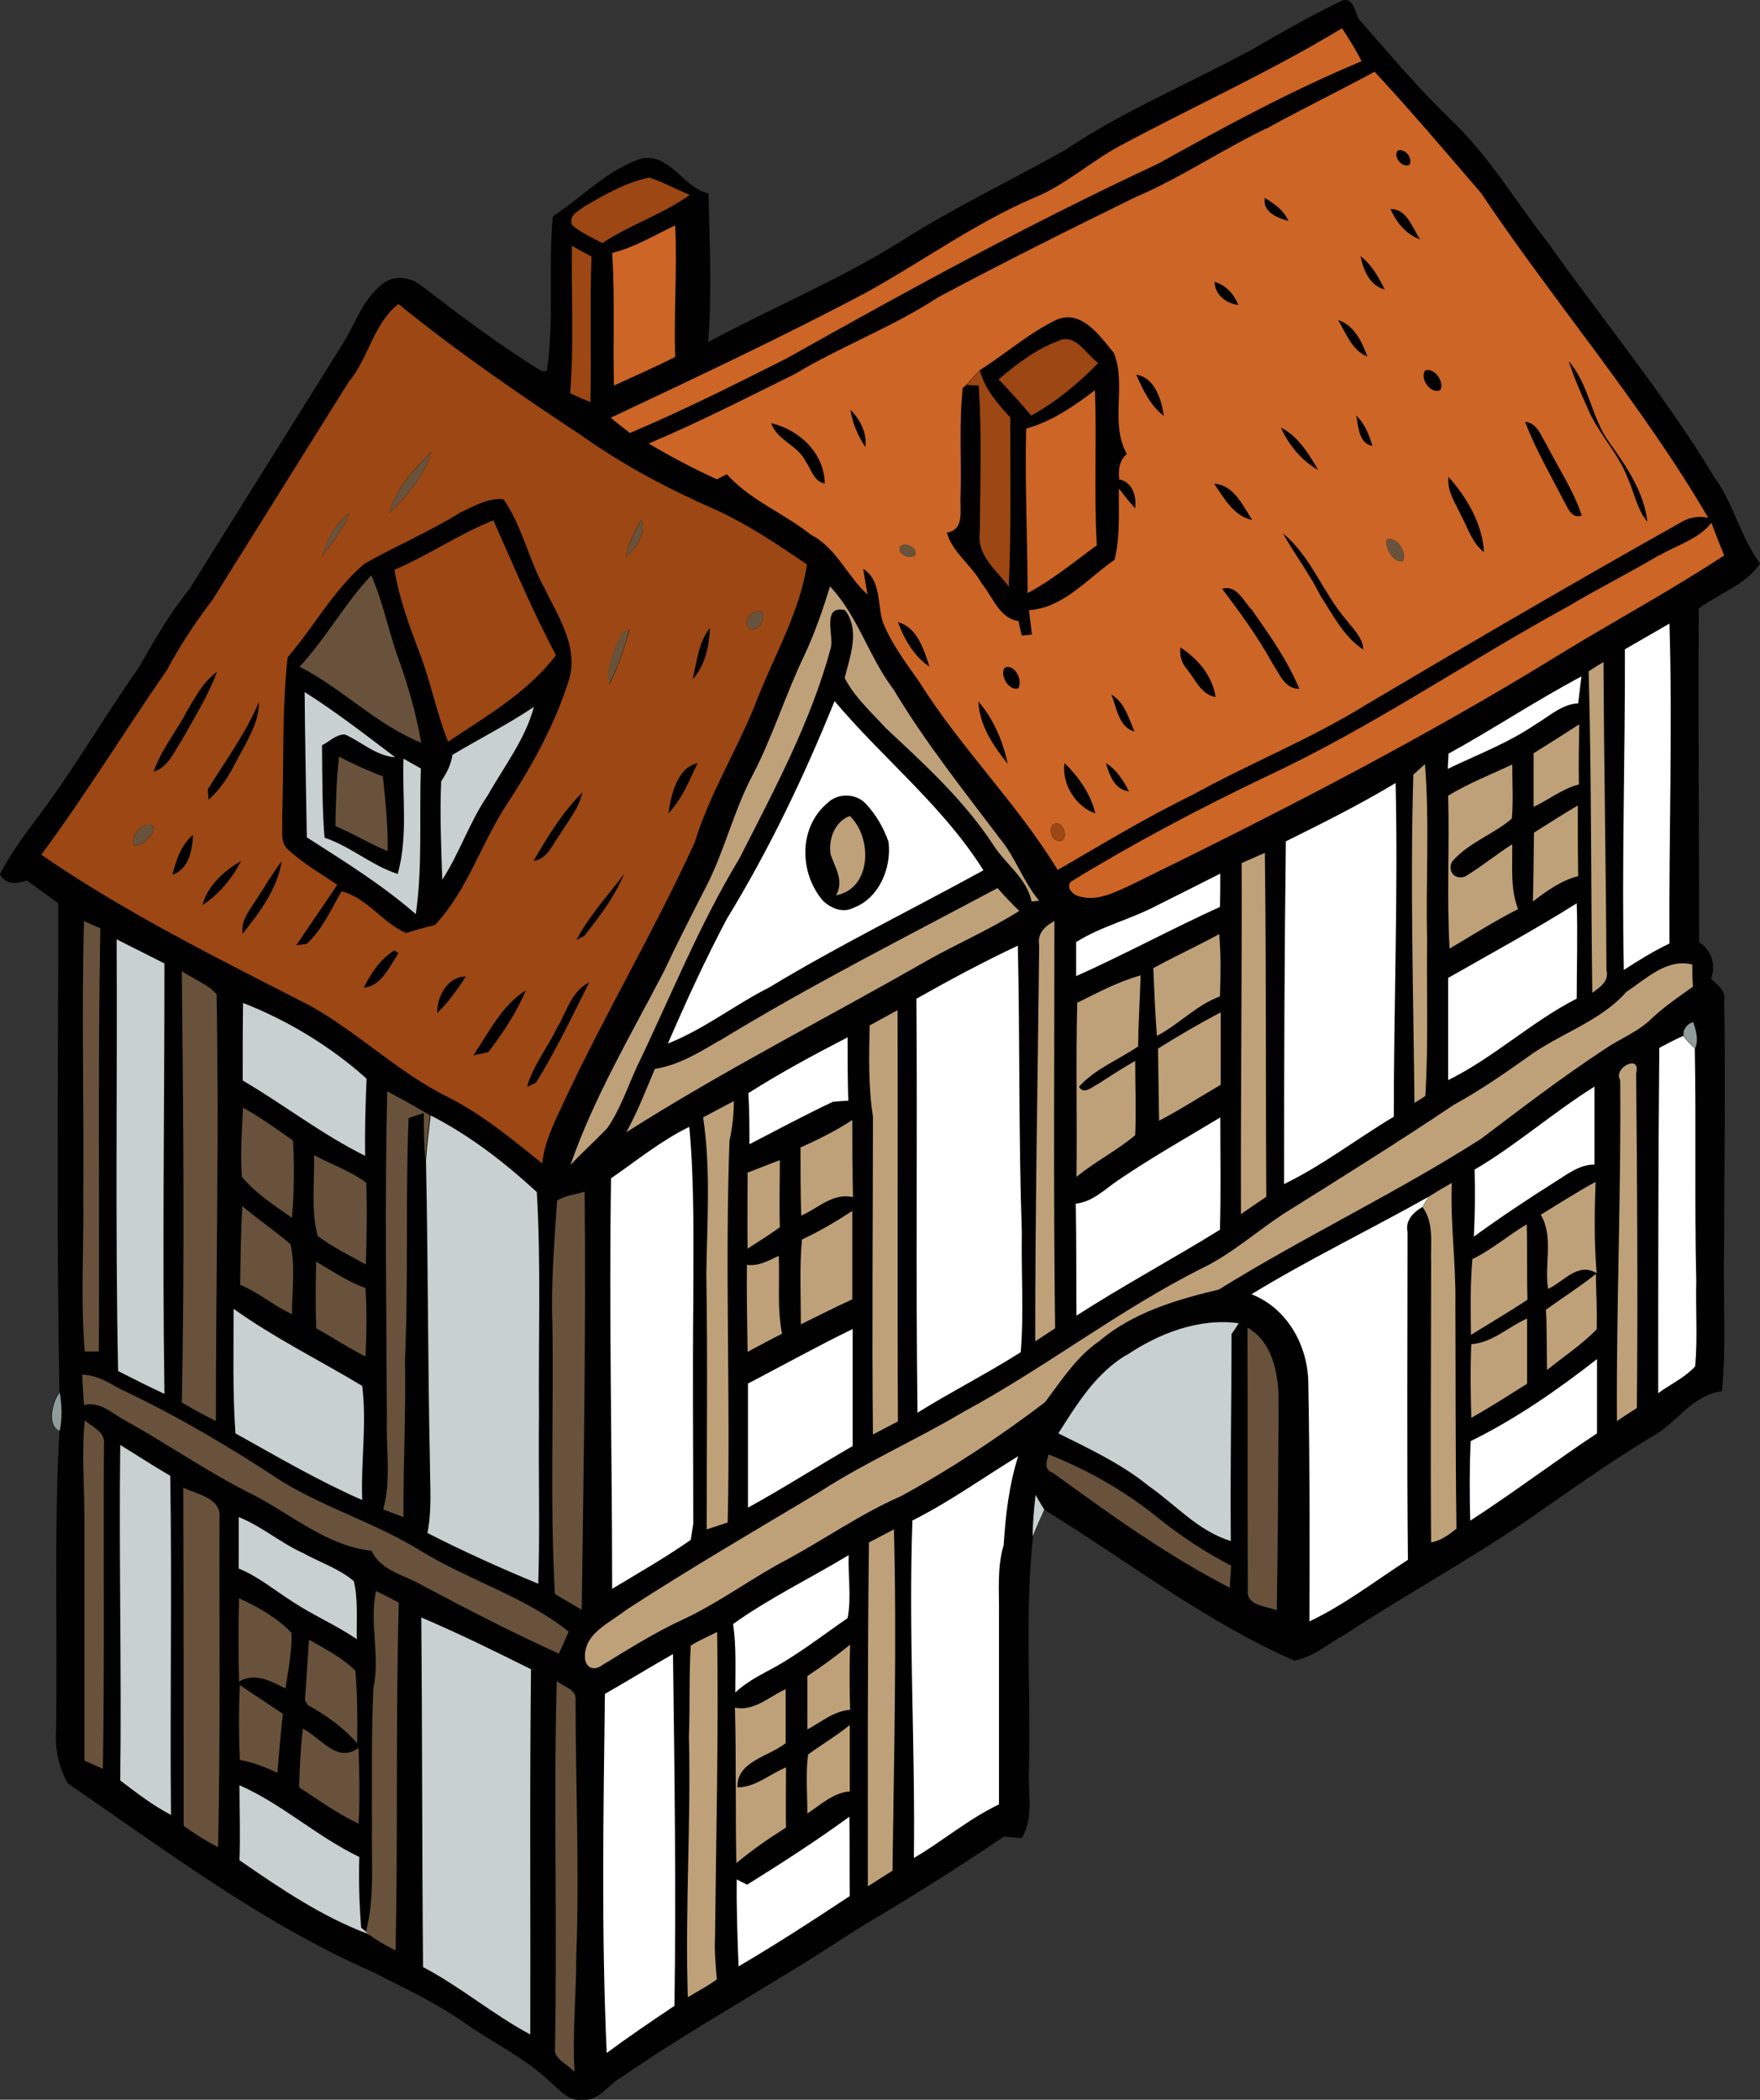 <?xml version="1.0" encoding="UTF-8"?>
<svg id="Layer_2" data-name="Layer 2" xmlns="http://www.w3.org/2000/svg" viewBox="0 0 48.59 57.95">
  <rect x="0" y="0" width="48.59" height="57.95" fill="#333333" stroke="none"/>
  <defs>
    <style>
      .cls-1 {
        fill: #bfa179;
      }

      .cls-2 {
        fill: #010101;
      }

      .cls-3 {
        fill: #68523b;
      }

      .cls-4 {
        fill: #9c4714;
      }

      .cls-5 {
        fill: #fff;
      }

      .cls-6 {
        fill: #909b9b;
      }

      .cls-7 {
        fill: #c9d0d0;
      }

      .cls-8 {
        fill: #cc6526;
      }
    </style>
  </defs>
  <g id="Réteg_1" data-name="Réteg 1">
    <g>
      <path class="cls-2" d="M0,24.13c.17.3.46.27.74.17.29.21.58.42.87.63,0,4.5-.05,9,.03,13.49-.19.22-.37.91,0,1.06-.15,2.75-.05,5.52-.09,8.27-.04.51.07,1.02.32,1.47,2.71,1.85,5.36,3.86,8.39,5.19.88.45,1.8.87,2.61,1.45.76.53,1.61.93,2.29,1.57.27.22.52.58.92.52.43.05.68-.38,1.01-.58,2.11-1.46,4.38-2.67,6.51-4.09,1.39-.83,2.77-1.68,4.11-2.59.12.01.37.03.49.04.36-.59.16-1.3.2-1.94.05-2.13-.12-4.26.11-6.38.11-.25.21-.5.32-.74,2.29,1.4,4.43,3.08,6.9,4.16.51-.08.92-.46,1.37-.7,1.66-1.09,3.41-2.05,5.06-3.17,1.12-.78,2.24-1.58,3.41-2.29.71-.36,1.11-1.16,1.96-1.27.13-1.34.02-2.7.06-4.05,0-2.25.04-4.49,0-6.73.05-.28-.2-.42-.36-.59.14-.4,0-.78-.33-1.01,0-3.08-.04-6.15-.01-9.22.56-.42,1.28-.64,1.69-1.23-.53-.73-.73-1.65-1.26-2.38-1.37-2.27-3.07-4.32-4.6-6.48-.89-1.13-1.62-2.39-2.67-3.38-.91-.88-1.72-1.84-2.55-2.79-.11-.19-.13-.58-.44-.51-.91.42-1.78.94-2.65,1.44-1.67.91-3.45,1.64-5.03,2.71-1.5.84-3.06,1.59-4.52,2.51-1.7,1.07-3.57,1.85-5.34,2.79.11-1.36.04-2.74.01-4.1-.72-.16-1.06-1.13-1.87-.96-.92.31-1.6,1.05-2.4,1.57-.13,1.43.05,2.87-.17,4.29-.04,0-.13,0-.17,0-1.15-.71-2.23-1.53-3.31-2.35-.29-.25-.75-.32-1.06-.07-.54.4-.74,1.07-1.08,1.62-1.42,2.27-2.84,4.54-4.26,6.81-.54.66-.96,1.4-1.38,2.14-1,1.42-1.87,2.94-2.93,4.32-.34.45-.66.91-.92,1.41Z"/>
      <path class="cls-2" d="M34.42,1.45c.87-.5,1.74-1.01,2.65-1.44.31-.08.33.32.44.51.83.95,1.64,1.91,2.55,2.79,1.05.99,1.78,2.25,2.67,3.38,1.53,2.16,3.23,4.21,4.6,6.48.53.73.72,1.65,1.26,2.38-.41.59-1.14.81-1.69,1.23-.02,3.08.01,6.15.01,9.22.34.23.47.61.33,1.01.16.17.41.32.36.59.04,2.24,0,4.49,0,6.73-.04,1.35.07,2.7-.06,4.05-.85.11-1.25.91-1.96,1.27-1.17.71-2.29,1.51-3.41,2.29-1.65,1.13-3.39,2.08-5.06,3.17-.45.25-.86.63-1.37.7-2.47-1.08-4.62-2.76-6.9-4.16-.09-.13-.17-.27-.24-.4-.04.38-.08.76-.08,1.15-.23,2.11-.06,4.25-.11,6.38-.05.65.15,1.36-.2,1.94-.12-.01-.36-.03-.49-.04-1.34.91-2.72,1.77-4.11,2.59-2.14,1.42-4.4,2.64-6.51,4.09-.33.2-.58.63-1.01.58-.4.06-.64-.3-.92-.52-.68-.64-1.53-1.03-2.29-1.57-.81-.58-1.72-1-2.61-1.45-3.02-1.33-5.68-3.34-8.39-5.19-.25-.45-.36-.96-.32-1.47.04-2.76-.05-5.52.09-8.27.07-.35.06-.71,0-1.06-.09-4.49-.04-9-.03-13.49-.29-.21-.59-.42-.87-.63-.28.09-.57.12-.74-.17.26-.5.58-.96.92-1.41,1.06-1.38,1.93-2.9,2.93-4.32.43-.73.85-1.47,1.38-2.14,1.42-2.27,2.84-4.54,4.26-6.81.35-.54.55-1.22,1.08-1.62.31-.24.77-.17,1.06.07,1.07.82,2.15,1.64,3.31,2.35.04,0,.13,0,.17,0,.22-1.42.03-2.86.17-4.29.8-.52,1.48-1.26,2.4-1.57.81-.17,1.15.79,1.87.96.03,1.37.1,2.74-.01,4.1,1.77-.95,3.63-1.72,5.34-2.79,1.46-.93,3.02-1.67,4.52-2.51,1.58-1.07,3.36-1.8,5.03-2.71ZM30.93,4.02c-.83.44-1.53,1.09-2.41,1.45-1.62.7-3.06,1.75-4.6,2.6-2.31,1.23-4.69,2.34-7.06,3.46.17.14.35.28.53.42,1.47-.62,2.9-1.34,4.33-2.06,3.36-1.89,6.75-3.75,10.25-5.37,1.83-1.02,3.68-2.02,5.62-2.83-.16-.32-.35-.62-.54-.91-1.97,1.21-4.08,2.15-6.12,3.24ZM35.09,3.48c-1.27.59-2.44,1.4-3.73,1.95-1.84.89-3.66,1.81-5.46,2.77-1.25.82-2.67,1.34-3.94,2.11-1.33.67-2.66,1.35-4.04,1.92.61.36,1.24.68,1.88.99.07-.04.21-.1.28-.14.64.73,1.57,1.07,2.32,1.67.7.36.99,1.14,1.56,1.65-.05-.24-.09-.47-.12-.71.51.32.39.97.54,1.46.24.6.64,1.13,1.01,1.66,1.14,1.82,2.7,3.35,3.82,5.19,1.23-.71,2.44-1.45,3.72-2.07,1.57-.86,3.23-1.53,4.76-2.47,2.92-1.72,5.85-3.44,8.81-5.1.21-.1.43-.13.67-.08-1.84-3.16-4.24-5.94-6.27-8.96-.96-1.13-1.93-2.26-2.94-3.35-.95.51-1.92.98-2.86,1.5ZM16.15,5.69c-.18.14-.49.27-.35.55.25.2.54.33.82.48.77-.51,1.66-.79,2.41-1.33-.37-.16-.72-.35-1.11-.48-.64.13-1.22.46-1.78.79ZM16.9,6.98c.08,1.22.02,2.44.05,3.66.56-.26,1.13-.51,1.69-.79-.05-1.21.05-2.42,0-3.63-.57.27-1.12.61-1.74.76ZM15.78,6.78c-.02,1.36.06,2.71-.05,4.07.18.09.37.17.56.25.03-1.34-.02-2.68.03-4.02-.18-.1-.36-.2-.55-.3ZM9.62,10.55c-1.25,2-2.5,4-3.75,6-.46.62-.89,1.26-1.26,1.94-1.17,1.69-2.24,3.45-3.47,5.1,2.34,1.61,4.89,2.87,7.41,4.16,1.34.75,2.45,1.86,3.84,2.54.94.48,1.76,1.16,2.58,1.82.05-.59.32-1.12.57-1.64,1.14-2.44,2.52-4.76,3.64-7.22.44-1.41,1.24-2.66,1.76-4.04.48-1.2,1.14-2.34,1.34-3.63-.81-.56-1.64-1.11-2.54-1.52-1.28-.56-2.53-1.22-3.67-2.03-1.74-1.14-3.46-2.32-5.07-3.64-.7.55-.81,1.5-1.38,2.16ZM45.81,15.33c-.82.48-1.68.91-2.49,1.4-2.81,1.53-5.46,3.37-8.38,4.72-1.84.87-3.64,1.82-5.37,2.89-.17.18.09.4.27.42.47.12.93-.12,1.35-.31,4.05-1.98,8.08-4.04,11.92-6.41,1.49-.92,3.02-1.75,4.49-2.7-.12-.3-.24-.6-.35-.9-.37.46-.96.61-1.44.9ZM22.92,16.19c-.21.65-.42,1.3-.71,1.91-.52,1.08-.87,2.23-1.42,3.29-.53.99-.78,2.09-1.29,3.09-.4.78-.8,1.55-1.17,2.35-.91,1.75-1.92,3.47-2.58,5.34.33-.35.69-.67,1.02-1.02.35-.52.56-1.12.81-1.68.92-1.92,1.71-3.92,2.83-5.75.96-1.88,1.98-3.77,2.53-5.83.08-.35-.26-1.18.39-1.03.41.55.14,1.27-.01,1.87.27.53.73.95,1.13,1.38,1.08,1,2.18,2,2.98,3.24.33.53.92.91,1.05,1.55.05,0,.16-.02.21-.02-.44-.52-.64-1.19-1.08-1.71-1.02-1.34-2.07-2.67-2.94-4.12-.68-.89-.97-2.02-1.75-2.84ZM44.86,17.92c.01,2.95-.08,5.9-.03,8.86.4-.27.82-.52,1.26-.73-.02-2.94.09-5.89,0-8.83-.41.24-.82.47-1.23.71ZM43.86,18.53c.08,2.95.07,5.91.1,8.86.22-.15.47-.31.39-.63-.02-2.83-.07-5.67-.08-8.5-.1.07-.3.2-.41.26ZM39.99,20.8c0,.1-.02.31-.02.42.81-.4,1.66-.71,2.41-1.22.38-.22.72-.56,1.19-.59.03-.25.06-.5.09-.74-1.25.66-2.43,1.46-3.67,2.13ZM23.04,19.35c-.85,2.08-1.82,4.1-2.98,6.02-.58,1.12-1.12,2.27-1.62,3.43,1-.4,1.85-1.07,2.8-1.55,1.92-1.16,3.94-2.15,5.91-3.23-1.12-1.77-2.78-3.08-4.11-4.67ZM42.34,20.79c0,.49,0,.98,0,1.48.42-.19.79-.49,1.25-.62,0-.55,0-1.11.01-1.66-.42.27-.84.54-1.26.8ZM39.98,21.96c.03,1.41-.04,2.82.04,4.22.63-.37,1.24-.75,1.89-1.09-.22-.57-.15-1.19-.16-1.79-.45.28-.85.62-1.3.89-.27.11-.5-.16-.36-.41.45-.53,1.15-.74,1.65-1.19.04-.5.01-1,.01-1.49-.59.28-1.2.52-1.77.86ZM39.03,21.37c-.1,3.02,0,6.05.03,9.07.07-.05.22-.14.3-.19.09-1.44.03-2.88.05-4.32-.04-1.61.07-3.23-.06-4.84-.08.07-.24.21-.31.28ZM35.5,23.22c-.03,3.16-.05,6.31-.05,9.47,1.07-.52,2.01-1.26,3.03-1.86,0-3.07.12-6.14.05-9.21-.98.59-2.01,1.1-3.03,1.61ZM42.35,22.98c-.01.63,0,1.26-.03,1.89.38-.29.78-.57,1.25-.7-.01-.65-.01-1.3-.01-1.95-.41.25-.81.5-1.21.75ZM34.28,23.82c.01,3.23-.03,6.46-.02,9.69.24-.16.47-.32.7-.48-.02-3.16,0-6.32-.04-9.49-.22.09-.43.19-.64.28ZM31.96,24.98c-.73.39-1.54.58-2.25,1.02,0,.31,0,.63,0,.94,1.34-.6,2.63-1.3,3.97-1.91,0-.31,0-.61.01-.92-.58.29-1.16.58-1.73.87ZM19.87,28.72c-.56.33-1.13.68-1.78.78-.26.59-.48,1.19-.79,1.75,2.69-1.71,5.53-3.16,8.29-4.73.84-.48,1.74-.86,2.56-1.38-.21-.2-.41-.41-.6-.63-2.57,1.38-5.18,2.69-7.67,4.21ZM39.98,26.99c0,.94,0,1.88,0,2.83,1.26-.63,2.3-1.61,3.55-2.25-.01-.88.02-1.75,0-2.63-1.16.72-2.36,1.38-3.55,2.06ZM2.32,25.42c-.07,2.52,0,5.05-.02,7.57.02,1.44-.07,2.89.04,4.32.1,0,.29,0,.39,0,.03-3.89-.03-7.79.04-11.68-.15-.07-.3-.14-.45-.2ZM28.69,26.09c-.04,3.64-.11,7.29-.11,10.93.18-.12.36-.24.55-.36-.05-3.75-.03-7.5-.02-11.24-.26.14-.49.34-.42.67ZM31.84,26.72c.03.62.05,1.25.1,1.87.6-.32,1.09-.85,1.74-1.09.03-.57.03-1.15-.02-1.72-.6.33-1.23.61-1.82.94ZM3.23,25.93c.02,3.97-.04,7.94.04,11.92.42.21.84.43,1.28.63-.06-3.96-.01-7.92,0-11.88-.44-.21-.88-.44-1.31-.66ZM25.29,27.57c.04,3.81-.03,7.61.03,11.42.94-.58,1.92-1.08,2.85-1.67.09-1.1,0-2.22.03-3.32-.08-2.63-.05-5.27-.11-7.9-.95.46-1.89.95-2.81,1.47ZM44.88,27.39c-.74.82-1.83,1.14-2.71,1.78-.66.47-1.33.93-2.04,1.32-1.55,1.04-3.13,2.03-4.72,3.02-.74.49-1.41,1.09-2.21,1.48-2.31,1.15-4.34,2.75-6.6,3.97-1.3.78-2.71,1.39-3.99,2.22-1.78,1.07-3.58,2.12-5.33,3.25-.45.36-1.18.64-1.14,1.33.02.28.26.36.47.2.75-.45,1.48-.91,2.27-1.28,1-.47,1.88-1.14,2.86-1.65,1.05-.57,2.03-1.26,3.13-1.74,1.39-.75,2.72-1.63,3.97-2.59.45-.6.86-1.25,1.49-1.68.93-.8,2.14-1.15,3.31-1.43,2.36-1.47,4.89-2.67,7.24-4.16,1.12-.84,2.23-1.69,3.39-2.46.43-.31.95-.49,1.33-.87.35-.33.74-.59,1.13-.87-.01-.2-.02-.41-.02-.61-.72-.17-1.29.41-1.84.77ZM5.03,26.81c.04,3.97.07,7.94,0,11.9.31.18.62.35.94.51,0-3.93.09-7.85.02-11.78-.25-.29-.64-.42-.95-.63ZM29.73,27.68c-.03,1.6,0,3.19-.02,4.79.51-.42,1.12-.72,1.62-1.15.03-.68,0-1.36,0-2.05-.35.2-.69.42-1.03.64-.15.08-.4.32-.52.07.44-.48,1.09-.73,1.63-1.11.01-.65.05-1.31.07-1.96-.62.17-1.18.48-1.76.76ZM6.71,27.68c-.02.71-.01,1.43-.01,2.14,1.14.67,2.19,1.49,3.38,2.08,0-.71.01-1.42.04-2.13-.99-.89-2.16-1.6-3.41-2.09ZM24.01,28.3c-.02.84-.04,1.68.09,2.51,0,2.93-.02,5.85,0,8.78.23-.12.46-.24.69-.36-.02-3.79,0-7.57-.01-11.35-.26.14-.52.28-.77.42ZM31.97,28.94c0,.67.01,1.33.03,2,.58-.3,1.13-.67,1.7-.99,0-.67,0-1.33,0-2-.59.31-1.16.64-1.73,1ZM46.48,28.47v.12c-.23.11-.45.22-.67.33-.02,3.17-.03,6.35-.03,9.52.33-.25.73-.42,1.02-.74.08-.78.01-1.57.03-2.35-.05-2.14,0-4.28-.04-6.43.1-.23.02-.5-.05-.72-.12.03-.21.12-.27.26ZM20.66,30.17c.03.47.03.94.03,1.41.76-.39,1.52-.8,2.3-1.17.11,0,.32-.02.43-.03-.02-.58-.02-1.17-.02-1.75-.93.49-1.85.98-2.74,1.54ZM44.72,29.79c.03,3.14-.1,6.28-.09,9.43.18-.12.36-.24.55-.36.03-3.08.02-6.16-.02-9.24.15-.54-.62-.17-.45.17ZM10.69,30.12c-.07,3.02-.02,6.05-.01,9.07-.02.82.13,1.66-.1,2.47.18.07.37.14.56.21,0-1.45.07-2.89.04-4.34.11-2.22.01-4.45.1-6.67.1-.04.31-.1.42-.14,0,.43,0,.86.04,1.29.06,2.79.05,5.57.11,8.36,0,.64.06,1.29-.07,1.93,1,.51,2.03.97,3.06,1.4.06-1.56,0-3.12.02-4.68-.01-2.04.06-4.1-.06-6.13-.89-.82-1.86-1.57-2.94-2.12-.39-.23-.78-.45-1.18-.66ZM40.71,32.28c.02.61.01,1.23-.02,1.85.73-.53,1.48-1.03,2.24-1.51.34-.2.68-.47,1.09-.48,0-.72-.01-1.44,0-2.15-1.14.71-2.15,1.61-3.31,2.29ZM19.41,30.84c.22,1.43.11,2.89.09,4.34.04,2.35.02,4.69.01,7.04.19-.07.38-.13.58-.19.08-3.51-.08-7.03.05-10.54.08-.36.12-.72.12-1.09-.28.15-.56.3-.85.45ZM6.71,30.57c-.03.63-.09,1.27-.03,1.91.38.45.9.79,1.38,1.13.06-.71.06-1.42.03-2.13-.45-.31-.9-.63-1.38-.91ZM30.92,32.54c-.39.25-.73.63-1.22.68.02,1.03,0,2.06.02,3.09,1.29-.83,2.65-1.57,3.96-2.37.04-1.03.02-2.06.01-3.1-.93.56-1.87,1.09-2.77,1.7ZM22.1,31.67c0,.63,0,1.26.02,1.89.47-.19.89-.64,1.43-.51-.02-.71-.01-1.42-.02-2.13-.45.3-.94.53-1.43.76ZM16.87,32.52c-.06,3.78.04,7.56.03,11.34.73-.44,1.47-.86,2.17-1.35.02-.11.05-.34.07-.45,0-2.01-.02-4.03,0-6.04,0-1.64.04-3.28-.11-4.91-.78.38-1.45.93-2.16,1.42ZM8.67,31.88c.02.74-.1,1.52.1,2.23.41.31.88.54,1.33.79.02-.75.04-1.51.01-2.26-.43-.32-.96-.51-1.44-.76ZM20.65,32.36c-.02.7-.02,1.4,0,2.11.3-.19.6-.39.89-.59-.02-.62-.01-1.23,0-1.85-.3.11-.59.23-.88.34ZM39.44,33.03c-1.62.92-3.3,1.72-4.89,2.69,1,.39,1.56,1.44,1.57,2.48.04,2.18.04,4.37.03,6.55.96-.46,1.82-1.12,2.72-1.7-.03-3.02-.01-6.04-.01-9.05-.07-.32.17-.53.41-.69.32.44.22,1.01.24,1.52,0,2.58-.01,5.16,0,7.74.27-.05.49-.21.7-.38-.04-2.06-.01-4.11-.03-6.17.02-1.13-.15-2.25-.1-3.37-.21.13-.43.25-.64.38ZM42.53,33.53c.37.61.09,1.37.2,2.04.43-.2.83-.75,1.34-.43-.06-.84-.06-1.68-.03-2.52-.52.28-1.02.61-1.52.91ZM15.39,33.13c-.07,1.13-.17,2.25-.13,3.38.04,2.49-.07,4.99.07,7.48.24.15.49.29.74.44.04-3.85.11-7.69.08-11.54-.25.08-.53.1-.75.24ZM6.69,33.29c-.04.72-.05,1.45-.06,2.17.51.21.93.58,1.43.81,0-.64.1-1.3-.04-1.93-.43-.37-.9-.69-1.33-1.05ZM22.14,34.21c-.07.78-.04,1.56-.03,2.34.47-.23.94-.47,1.42-.69,0-.81,0-1.63,0-2.44-.45.3-.91.57-1.39.79ZM40.65,34.75c-.06.7-.05,1.4-.04,2.1.52-.32,1.05-.64,1.56-.97-.02-.7,0-1.39-.02-2.08-.51.3-.96.7-1.5.96ZM20.63,34.91c0,.8,0,1.6.02,2.4.31-.17.63-.34.95-.5-.14-.71-.07-1.43-.09-2.15-.28.13-.56.29-.87.25ZM8.71,34.81c-.02.62-.02,1.24,0,1.85.46.26.9.54,1.36.78.03-.63.04-1.26,0-1.89-.5-.17-.93-.48-1.38-.74ZM42.69,36.14c.02.55.02,1.11.03,1.67.46-.37.96-.7,1.37-1.12.02-.51-.02-1.02-.02-1.53-.44.35-.92.65-1.37.98ZM6.46,36.13c0,1.14-.04,2.29.05,3.43,1.15.64,2.29,1.31,3.5,1.84-.05-1.05.12-2.1,0-3.15-1.18-.71-2.41-1.32-3.54-2.12ZM31.09,37.41c-.84.51-1.36,1.35-1.87,2.16.86.43,1.74.84,2.49,1.45.75.52,1.37,1.25,2.27,1.52-.02-1.9.02-3.81.02-5.71.05-.08.15-.23.2-.3-1.1-.16-2.21.28-3.11.89ZM40.61,37.1c-.03.68-.02,1.36,0,2.04.52-.3,1.03-.62,1.54-.94.02-.6.02-1.2,0-1.8-.52.23-.97.67-1.55.71ZM34.44,36.64c0,2.42,0,4.83.01,7.25-.06.43.52.44.8.55.04-1.92.04-3.83.05-5.75,0-.75-.16-1.63-.86-2.05ZM20.66,38.18c0,1.14,0,2.29,0,3.43.98-.54,1.92-1.15,2.89-1.7,0-1.08,0-2.15,0-3.23-.98.47-1.92,1-2.88,1.5ZM40.61,39.77c-.04.73-.03,1.46-.01,2.19,1.19-.77,2.31-1.63,3.5-2.41,0-.68,0-1.37,0-2.05-1.09.85-2.24,1.65-3.48,2.26ZM2.28,37.94c.01.28.03.56.05.84.45-.12.79.24,1.15.43,1.18.66,2.29,1.43,3.51,2.04,1.07.55,2.05,1.42,3.28,1.55.25.56.92.67,1.41.96,1.23.66,2.48,1.3,3.76,1.88.09-.2.17-.41.27-.61-1.22-.97-2.75-1.41-4.07-2.22-1.21-.75-2.59-1.17-3.81-1.9-1.44-.95-2.94-1.84-4.51-2.58-.33-.18-.65-.38-1.03-.39ZM2.34,39.2c-.09.9,0,1.8-.01,2.69,0,2.23,0,4.46,0,6.69.17.08.34.15.51.23.05-2.98.01-5.97.03-8.95.05-.35-.33-.48-.53-.67ZM3.32,39.88c-.04,3.09.04,6.18,0,9.27.45.34.9.69,1.4.95-.03-3.12.03-6.24-.02-9.36-.47-.28-.91-.58-1.38-.85ZM25.18,41.97c-.12,3.1.08,6.21.04,9.31.8-.47,1.51-1.08,2.35-1.48.01-1.74,0-3.48,0-5.23.01-.64-.06-1.3.13-1.93.05-.83.15-1.66.4-2.45-.97.59-1.91,1.26-2.93,1.78ZM29.07,40.65c1.57,1.13,3.15,2.28,4.88,3.17,0-.15.03-.46.04-.61-.73-.38-1.42-.84-2.07-1.36-.9-.72-1.9-1.28-2.97-1.71-.06.2-.14.42.12.51ZM5.06,41.06c.02,3.11.02,6.22.01,9.33.3.22.62.42.95.59.07-3.03.03-6.07.04-9.1.05-.54-.62-.64-1-.82ZM6.59,41.87c0,.47,0,.94,0,1.42.54.23.99.6,1.48.91.57.38,1.21.65,1.78,1.04-.01-.53.04-1.08-.08-1.6-.41-.35-.95-.52-1.41-.78-.62-.28-1.14-.74-1.77-.99ZM23.99,42.57c-.04,3.16-.03,6.33-.03,9.49.22-.15.45-.29.68-.43.04-3.14.12-6.28.04-9.42-.23.12-.47.24-.69.36ZM20.24,44.82c.1.63.06,1.26.06,1.89.27-.24.57-.42.89-.59.78-.41,1.48-.96,2.21-1.46.11-.56.01-1.17.03-1.74-1.06.64-2.18,1.18-3.19,1.9ZM10.38,43.91c-.19.89.12,1.78-.07,2.67-.06,1.29-.03,2.59-.04,3.88-.02.96.08,1.93-.17,2.86l-.13-.11c-.05-.65-.06-1.3-.05-1.95-1.17-.56-2.13-1.46-3.31-1.98,0,.69.02,1.38,0,2.08,1.13.78,2.3,1.57,3.59,2.05.21.18.47.3.72.43.07-3.2,0-6.4.09-9.6-.21-.11-.42-.21-.63-.32ZM6.6,44.11c-.01.77-.01,1.53,0,2.3.43-.26.88,0,1.28.19.08-.51.18-1.02.17-1.53-.4-.42-.93-.72-1.45-.96ZM11.63,44.64c.03,3.22.02,6.44.05,9.66,1.03.54,1.93,1.31,2.96,1.86,0-3.36-.02-6.72.02-10.08-1-.5-2-1-3.03-1.43ZM19.08,45.41c-.06.84-.02,1.68-.05,2.52.06,2.39-.11,4.79-.03,7.18.27-.16.55-.3.8-.49-.03-.38-.07-.76-.05-1.15.03-2.81.1-5.62.06-8.44-.25.12-.5.22-.72.37ZM8.54,45.26c-.04.56-.08,1.11-.11,1.67l.08.13c.5.28.97.62,1.36,1.05.02-.67.01-1.34-.05-2-.37-.36-.83-.59-1.27-.85ZM22.27,46.27c0,.49,0,.98,0,1.47.38-.2.73-.52,1.18-.54,0-.6,0-1.2,0-1.8-.38.31-.78.6-1.2.88ZM16.7,46.75c-.04,3.3-.11,6.61.05,9.91.62-.45,1.24-.88,1.87-1.3.05-3.23,0-6.47-.04-9.71-.63.36-1.26.73-1.88,1.1ZM15.38,46.4c-.09,3.4.02,6.82-.05,10.22.06.25.36.37.54.56-.06-1.06.04-2.13.05-3.19.09-2.36-.03-4.71-.02-7.07.03-.3-.34-.37-.51-.52ZM6.61,46.5c-.03.69-.03,1.38,0,2.07.36.07.71.21,1.04.36.04-.54.09-1.09.15-1.63-.4-.27-.8-.54-1.2-.8ZM20.29,47.13c.03,1.43,0,2.86.04,4.29.44-.36.9-.68,1.37-.98-.01-.55,0-1.11,0-1.66-.45.18-.83.55-1.34.55-.03-.72.87-.85,1.33-1.22,0-.5,0-.99,0-1.49-.46.19-.87.62-1.4.51ZM22.3,48.43c-.07.54-.02,1.08-.02,1.63.36-.25.71-.57,1.17-.61.01-.61,0-1.22,0-1.83-.36.3-.78.54-1.16.82ZM8.36,47.71c-.06.54-.09,1.08-.1,1.63.54.34,1.05.73,1.64,1,.04-.7.03-1.4,0-2.09-.6.44-1.04-.28-1.54-.53ZM20.62,52.02c-.07-.04-.21-.11-.28-.14,0,.8.02,1.6.05,2.4,1.04-.61,2.06-1.28,3.07-1.94-.01-.73,0-1.46-.01-2.19-.92.67-1.87,1.28-2.83,1.88Z"/>
      <path class="cls-2" d="M38.58,4.16c.19-.08.44.22.33.39-.2.08-.45-.21-.33-.39Z"/>
      <path class="cls-2" d="M34.92,5.46c.26.17.53.34.65.64-.31-.09-.72-.25-.65-.64Z"/>
      <path class="cls-2" d="M38.39,5.77c.46,0,.6.53.82.84-.39-.14-.66-.47-.82-.84Z"/>
      <path class="cls-2" d="M37.56,7.07c.31.23.49.58.67.92-.41-.11-.58-.54-.67-.92Z"/>
      <path class="cls-2" d="M33.53,7.78c.32.09.54.34.66.64-.34-.05-.64-.27-.66-.64Z"/>
      <path class="cls-2" d="M27.05,10.21c.71-.45,1.35-1.03,2.12-1.39.69-.28,1.19.46,1.57.92.36.88-.11,1.93.36,2.79-.21.18-.24.44-.21.7.37.08.48.46.44.8-.15-.18-.3-.37-.45-.55,0,.65.04,1.33-.12,1.97-.74.52-1.42,1.33-2.36,1.39.03.22.05.45.08.67-.07,0-.21.02-.28.03-.02-.1-.06-.3-.09-.4-.53-.07-.72-.67-1.02-1.04-.27-.5-.8-.84-.96-1.4.51-.08.36-.65.38-1.02.02-.99-.05-1.99.06-2.97l.11-.1c.08,0,.25.01.33.02.09,1.35.04,2.7.03,4.05-.09.63.46,1.05.8,1.5.07-1.55.05-3.11.04-4.67-.35-.38-.7-.79-.84-1.3ZM29.25,9.39c-.63.22-1.17.64-1.68,1.07.31.32.61.66.9,1,.69-.38,1.3-.89,1.85-1.45-.33-.23-.6-.8-1.07-.63ZM28.33,11.83c-.04,1.51.03,3.03.04,4.54.68-.37,1.28-.87,1.91-1.32-.08-1.43,0-2.85-.05-4.28-.58.45-1.19.86-1.9,1.06Z"/>
      <path class="cls-2" d="M36.94,8.83c.45.14.66.6.81,1.01-.43-.17-.59-.64-.81-1.01Z"/>
      <path class="cls-2" d="M43.31,9.97c.56.64.61,1.56,1.12,2.24.47.66.95,1.36,1.05,2.19-.29-.34-.36-.8-.54-1.2-.26-.69-.8-1.22-1.09-1.89-.19-.44-.39-.88-.54-1.34Z"/>
      <path class="cls-2" d="M39.34,10.23c.25-.11.56.31.42.54-.27.11-.56-.3-.42-.54Z"/>
      <path class="cls-2" d="M31.37,10.34c.51.08.7.69.76,1.14-.37-.29-.58-.72-.76-1.14Z"/>
      <path class="cls-2" d="M23.48,11.31c.27.27.46.64.41,1.03-.2-.32-.37-.66-.41-1.03Z"/>
      <path class="cls-2" d="M37.44,11.47c.24.22.36.53.45.84-.39-.07-.38-.54-.45-.84Z"/>
      <path class="cls-2" d="M21.29,11.68c.78.18,1.47.83,1.48,1.67-.31-.07-.38-.4-.53-.62-.21-.45-.79-.58-.95-1.05Z"/>
      <path class="cls-2" d="M42.11,11.65c.33.04.43.38.58.62.33.65.75,1.27.98,1.97-.3.09-.38-.25-.51-.43-.36-.71-.77-1.4-1.05-2.15Z"/>
      <path class="cls-2" d="M35.36,11.8c.48.24.77.72,1.03,1.17-.46-.26-.81-.69-1.03-1.17Z"/>
      <path class="cls-2" d="M39.99,13.16c.51.57.94,1.31.98,2.08-.32-.25-.44-.64-.62-.99-.16-.35-.41-.69-.36-1.09Z"/>
      <path class="cls-2" d="M33.52,13.35c.54.03.79.6,1.05,1-.51-.1-.78-.61-1.05-1Z"/>
      <path class="cls-2" d="M12.7,14.15c.37-.18.77-.42,1.2-.37.52.74.69,1.65,1.12,2.43.4.83,1.01,1.71.65,2.67-.37,1.13-.95,2.2-1.6,3.2-.76,1.11-1.14,2.45-2.06,3.45-.27.06-.53.14-.8.22-.65-.28-1.07-.97-1.78-1.15-.29.5-.54,1.05-.96,1.45-.07,0-.22.03-.29.04.36-.56.76-1.11,1.13-1.67-.45-.31-.93-.58-1.33-.95-.28-.21-.17-.59-.19-.89.06-1.48,0-2.96.15-4.44.73-.84,1.26-1.85,2.12-2.58.87-.49,1.8-.88,2.64-1.41ZM10.88,15.73c.13.79.41,1.54.69,2.28.31.8.47,1.66.79,2.46,1.06-.71,2.2-1.37,2.98-2.39-.65-1.21-1.17-2.47-1.73-3.72-.95.38-1.79.97-2.74,1.37ZM8.27,18.4c1.18.6,2.13,1.59,3.36,2.1-.15-.78-.35-1.54-.62-2.29-.28-.77-.43-1.58-.76-2.33-.74.78-1.24,1.74-1.98,2.52ZM8.47,23.09c1.03.66,2.08,1.32,3.01,2.12.19-1.33.09-2.68.14-4.02-.12-.07-.36-.21-.48-.27-.04,1.06.14,2.14-.16,3.18-.72-.23-1.3-.76-2.02-1-.07-.84-.06-1.7-.07-2.55.21-.1.39-.29.63-.3.47.2.86.59,1.39.63-.82-.61-1.63-1.25-2.5-1.8,0,1.33.04,2.66.06,3.99ZM12.48,20.84c-.04.27-.16.5-.31.72-.04.9,0,1.81.03,2.72.48-.74.75-1.59,1.25-2.32.46-.8,1.04-1.55,1.28-2.45-.73.49-1.51.88-2.26,1.33ZM9.35,20.88c-.07.64-.09,1.28-.1,1.92.49.2.95.49,1.44.69.02-.69-.05-1.38-.13-2.06-.42-.16-.82-.35-1.22-.55Z"/>
      <path class="cls-2" d="M36.46,16.45c-.3-.6-.71-1.14-1.04-1.73.78.64,1.1,1.64,1.75,2.39.19.25.45.49.47.82-.54-.35-.84-.96-1.18-1.48Z"/>
      <path class="cls-2" d="M33.74,16.25c.41-.11.59.35.83.59.48.69.99,1.38,1.3,2.17-.41,0-.55-.42-.74-.7-.4-.73-.89-1.4-1.39-2.06Z"/>
      <path class="cls-2" d="M24.79,17.17c.53.14.72.77.87,1.23-.42-.3-.69-.76-.87-1.23Z"/>
      <path class="cls-2" d="M19.12,18.75c.11-.48.15-1.02.48-1.42-.02.51-.12,1.04-.48,1.42Z"/>
      <path class="cls-2" d="M32.59,17.87c.48.31.89.79.97,1.37-.4-.08-.56-.49-.79-.77-.15-.17-.21-.38-.18-.6Z"/>
      <path class="cls-2" d="M27.73,18.43c.28-.14.53.35.38.57-.27.07-.52-.34-.38-.57Z"/>
      <path class="cls-2" d="M5.08,19.78c.26-.44.49-.92.91-1.23-.24.66-.63,1.25-.96,1.87-.22.33-.38.75-.79.89.19-.55.55-1.02.84-1.52Z"/>
      <path class="cls-2" d="M30.68,19.17c.37.21.48.65.64,1.02-.43-.12-.48-.67-.64-1.02Z"/>
      <path class="cls-2" d="M5.74,21.78c.49-.79,1.05-1.55,1.41-2.41,0,.63-.37,1.15-.65,1.69-.19.37-.42.73-.74,1.01,0-.07-.02-.22-.02-.29Z"/>
      <path class="cls-2" d="M27.01,19.36c.42.48.69,1.09.81,1.72-.4-.49-.78-1.07-.81-1.72Z"/>
      <path class="cls-2" d="M18.45,22.45c.08-.51.24-1.26.81-1.39-.23.49-.43,1-.81,1.39Z"/>
      <path class="cls-2" d="M29.39,21.06c.39.38.72.85.85,1.39-.54-.18-.94-.83-.85-1.39Z"/>
      <path class="cls-2" d="M30.53,21.06c.29.18.48.48.64.78-.4-.05-.54-.45-.64-.78Z"/>
      <path class="cls-2" d="M14.73,23.76c.38-.67.79-1.35,1.35-1.89-.1.45-.41.81-.65,1.2-.19.27-.33.63-.7.69Z"/>
      <path class="cls-2" d="M22.86,22.15c.27-.27.77-.26,1.03.02.29.3.5.67.64,1.06.09.72-.26,1.57-.98,1.83-.29.15-.62,0-.83-.2-.67-.76-.68-2.04.14-2.71ZM22.93,23.57c.13.37.38.74.15,1.13.99-.17,1.01-1.59.38-2.19-.41.16-.59.64-.53,1.05Z"/>
      <path class="cls-2" d="M4.76,24.14c.1-.41.24-.82.57-1.1-.02.41-.11.96-.57,1.1Z"/>
      <path class="cls-2" d="M5.59,24.98c.14-.55.6-.95,1.07-1.22-.25.48-.61.93-1.07,1.22Z"/>
      <path class="cls-2" d="M7.79,23.75c-.12.76-.61,1.43-1.08,2.02-.07-.37.2-.65.38-.95.23-.36.45-.73.71-1.07Z"/>
      <path class="cls-2" d="M15.92,25.94c.35-.67.87-1.23,1.32-1.83-.26.63-.69,1.18-1.1,1.71-.05.03-.16.08-.21.11Z"/>
      <path class="cls-2" d="M10.04,27.26c.2-.39.46-.8.85-1.03l.11.08c-.25.36-.47.9-.96.95Z"/>
      <path class="cls-2" d="M12.07,27.96c0-.45.28-1.02.79-1.01-.23.36-.48.71-.79,1.01Z"/>
      <path class="cls-2" d="M15.41,28.3c.23-.43.39-.96.85-1.19-.47.94-.92,1.88-1.47,2.77-.06.03-.19.09-.25.12.17-.62.61-1.12.86-1.7Z"/>
      <path class="cls-2" d="M13.06,29.13c.42-.64.8-1.4,1.46-1.81-.26.62-.63,1.19-1.04,1.71-.1.02-.31.07-.42.09Z"/>
      <path class="cls-6" d="M46.48,28.47c.05-.14.14-.23.27-.26.07.22.15.49.05.72-.12-.1-.23-.22-.32-.34v-.12Z"/>
      <path class="cls-6" d="M1.65,39.49c-.37-.15-.19-.84,0-1.06.06.35.07.71,0,1.06Z"/>
      <path class="cls-7" d="M8.47,23.09c-.02-1.33-.05-2.66-.06-3.99.87.55,1.68,1.18,2.5,1.8-.54-.04-.93-.43-1.39-.63-.24,0-.42.19-.63.3.01.85,0,1.7.07,2.55.72.24,1.3.77,2.02,1,.29-1.04.12-2.12.16-3.18.12.07.36.2.48.27-.05,1.34.05,2.69-.14,4.02-.93-.81-1.98-1.46-3.01-2.12Z"/>
      <path class="cls-7" d="M12.48,20.84c.75-.45,1.53-.84,2.26-1.33-.24.9-.83,1.65-1.28,2.45-.5.73-.77,1.58-1.25,2.32-.03-.9-.07-1.81-.03-2.72.15-.22.27-.45.31-.72Z"/>
      <path class="cls-7" d="M3.23,25.93c.44.22.87.44,1.31.66,0,3.96-.06,7.92,0,11.88-.43-.2-.85-.41-1.28-.63-.08-3.97-.02-7.94-.04-11.92Z"/>
      <path class="cls-7" d="M6.71,27.68c1.25.49,2.43,1.21,3.41,2.09-.03.71-.05,1.42-.04,2.13-1.19-.59-2.24-1.41-3.38-2.08,0-.72,0-1.43.01-2.14Z"/>
      <path class="cls-7" d="M11.88,30.78c1.08.55,2.05,1.3,2.94,2.12.12,2.03.04,4.09.06,6.13-.02,1.56.03,3.12-.02,4.68-1.04-.43-2.06-.89-3.06-1.4.13-.64.07-1.29.07-1.93-.06-2.79-.05-5.58-.11-8.36.03-.41.08-.82.13-1.23Z"/>
      <path class="cls-7" d="M6.46,36.13c1.12.8,2.36,1.41,3.54,2.12.13,1.05-.04,2.1,0,3.15-1.21-.53-2.35-1.2-3.5-1.84-.08-1.14-.05-2.29-.05-3.43Z"/>
      <path class="cls-7" d="M31.09,37.41c.9-.61,2.01-1.04,3.11-.89-.05.08-.15.23-.2.3,0,1.9-.04,3.81-.02,5.71-.9-.27-1.52-1-2.27-1.52-.75-.61-1.63-1.02-2.49-1.45.51-.81,1.03-1.65,1.87-2.16Z"/>
      <path class="cls-7" d="M3.32,39.88c.46.28.91.58,1.38.85.05,3.12-.01,6.24.02,9.36-.5-.26-.95-.61-1.4-.95.04-3.09-.04-6.18,0-9.27Z"/>
      <path class="cls-7" d="M28.59,41.26c.08.13.15.27.24.4-.11.25-.22.49-.32.74,0-.38.04-.77.08-1.15Z"/>
      <path class="cls-7" d="M6.59,41.87c.63.25,1.15.71,1.77.99.47.26,1,.43,1.41.78.12.52.07,1.07.08,1.6-.57-.39-1.21-.66-1.78-1.04-.49-.31-.94-.69-1.48-.91,0-.47,0-.94,0-1.42Z"/>
      <path class="cls-7" d="M11.63,44.64c1.03.44,2.03.93,3.03,1.43-.04,3.36-.01,6.72-.02,10.08-1.03-.55-1.93-1.32-2.96-1.86-.03-3.22-.02-6.44-.05-9.66Z"/>
      <path class="cls-7" d="M6.61,49.27c1.18.52,2.14,1.42,3.31,1.98-.02.65,0,1.3.05,1.95l.13.11s.07.06.1.08c-1.3-.48-2.46-1.27-3.59-2.05.03-.69,0-1.38,0-2.08Z"/>
      <path class="cls-1" d="M22.92,16.19c.77.82,1.07,1.95,1.75,2.84.87,1.45,1.92,2.77,2.94,4.12.43.52.64,1.19,1.08,1.71-.05,0-.16.02-.21.02-.13-.64-.71-1.02-1.05-1.55-.81-1.24-1.91-2.24-2.98-3.24-.4-.44-.86-.85-1.13-1.38.15-.6.43-1.32.01-1.87-.65-.15-.31.69-.39,1.03-.55,2.05-1.57,3.94-2.53,5.83-1.11,1.83-1.9,3.82-2.83,5.75-.26.57-.46,1.17-.81,1.68-.33.35-.69.67-1.02,1.02.65-1.87,1.67-3.59,2.58-5.34.37-.79.77-1.57,1.17-2.35.51-.99.76-2.1,1.29-3.09.55-1.06.9-2.21,1.42-3.29.29-.62.51-1.26.71-1.91Z"/>
      <path class="cls-1" d="M43.86,18.53c.1-.07.31-.2.41-.26.01,2.83.07,5.67.08,8.5.08.31-.17.47-.39.63-.04-2.95-.02-5.91-.1-8.86Z"/>
      <path class="cls-1" d="M42.34,20.79c.42-.26.84-.53,1.26-.8-.01.55-.02,1.11-.01,1.66-.46.12-.83.42-1.25.62,0-.49,0-.98,0-1.48Z"/>
      <path class="cls-1" d="M39.98,21.96c.56-.34,1.17-.58,1.77-.86,0,.5.03,1-.01,1.49-.5.44-1.2.66-1.65,1.19-.14.26.08.52.36.41.45-.27.86-.61,1.3-.89.01.6-.06,1.22.16,1.79-.65.33-1.26.72-1.89,1.09-.08-1.41,0-2.82-.04-4.22Z"/>
      <path class="cls-1" d="M39.03,21.37c.08-.07.23-.21.31-.28.13,1.61.02,3.23.06,4.84-.02,1.44.04,2.89-.05,4.32-.07.05-.22.14-.3.19-.03-3.02-.12-6.05-.03-9.07Z"/>
      <path class="cls-1" d="M42.35,22.98c.4-.25.8-.51,1.21-.75,0,.65,0,1.3.01,1.95-.47.12-.87.41-1.25.7.02-.63.02-1.26.03-1.89Z"/>
      <path class="cls-1" d="M22.93,23.57c-.06-.41.11-.89.53-1.05.63.59.61,2.01-.38,2.19.23-.39-.02-.76-.15-1.13Z"/>
      <path class="cls-1" d="M34.28,23.82c.21-.09.42-.19.64-.28.04,3.16.02,6.32.04,9.49-.24.16-.47.32-.7.48-.01-3.23.03-6.46.02-9.69Z"/>
      <path class="cls-1" d="M19.87,28.72c2.49-1.52,5.1-2.84,7.67-4.21.19.22.39.43.6.63-.82.52-1.71.9-2.56,1.38-2.76,1.58-5.6,3.02-8.29,4.73.31-.56.54-1.16.79-1.75.65-.1,1.22-.45,1.78-.78Z"/>
      <path class="cls-1" d="M28.69,26.09c-.06-.33.16-.53.42-.67,0,3.75-.03,7.5.02,11.24-.18.12-.37.24-.55.36,0-3.64.07-7.29.11-10.93Z"/>
      <path class="cls-1" d="M31.84,26.72c.6-.33,1.22-.61,1.82-.94.05.57.04,1.15.02,1.72-.65.24-1.13.77-1.74,1.09-.05-.62-.07-1.24-.1-1.87Z"/>
      <path class="cls-1" d="M44.88,27.39c.55-.36,1.13-.95,1.84-.77,0,.2,0,.41.02.61-.39.28-.78.54-1.13.87-.38.38-.9.57-1.33.87-1.17.77-2.28,1.62-3.39,2.46-2.35,1.5-4.87,2.69-7.24,4.16-1.17.28-2.37.63-3.31,1.43-.63.43-1.04,1.09-1.49,1.68-1.26.96-2.58,1.83-3.97,2.59-1.1.48-2.08,1.17-3.13,1.74-.98.51-1.86,1.18-2.86,1.65-.79.36-1.53.83-2.27,1.28-.21.16-.45.08-.47-.2-.04-.68.69-.97,1.14-1.33,1.74-1.13,3.54-2.18,5.33-3.25,1.28-.83,2.68-1.44,3.99-2.22,2.26-1.22,4.3-2.82,6.6-3.97.8-.39,1.47-.99,2.21-1.48,1.58-.99,3.17-1.98,4.72-3.02.71-.39,1.38-.85,2.04-1.32.87-.64,1.97-.96,2.71-1.78Z"/>
      <path class="cls-1" d="M29.73,27.68c.57-.28,1.14-.59,1.76-.76-.02.65-.06,1.31-.07,1.96-.54.37-1.19.62-1.63,1.11.12.24.37,0,.52-.07.34-.22.68-.44,1.03-.64,0,.68.03,1.36,0,2.05-.51.43-1.11.73-1.62,1.15.02-1.6-.02-3.19.02-4.79Z"/>
      <path class="cls-1" d="M24.01,28.3c.26-.14.51-.28.77-.42.01,3.78-.01,7.57.01,11.35-.23.12-.46.24-.69.36-.03-2.93,0-5.85,0-8.78-.13-.83-.11-1.67-.09-2.51Z"/>
      <path class="cls-1" d="M31.97,28.94c.56-.35,1.14-.69,1.73-1,0,.67,0,1.33,0,2-.57.33-1.12.69-1.7.99-.01-.67-.02-1.33-.03-2Z"/>
      <path class="cls-1" d="M44.72,29.79c-.17-.33.59-.71.45-.17.03,3.08.05,6.16.02,9.24-.19.12-.37.24-.55.36-.02-3.14.12-6.28.09-9.43Z"/>
      <path class="cls-1" d="M19.41,30.84c.28-.15.56-.3.85-.45,0,.37-.04.73-.12,1.09-.13,3.51.03,7.03-.05,10.54-.19.06-.39.13-.58.19,0-2.35.03-4.69-.01-7.04.02-1.45.13-2.9-.09-4.34Z"/>
      <path class="cls-1" d="M22.1,31.67c.49-.22.98-.46,1.43-.76,0,.71,0,1.42.02,2.13-.55-.13-.97.31-1.43.51-.02-.63-.02-1.26-.02-1.89Z"/>
      <path class="cls-1" d="M20.65,32.36c.29-.11.58-.23.88-.34,0,.62-.02,1.23,0,1.85-.29.21-.59.4-.89.59-.01-.7,0-1.41,0-2.11Z"/>
      <path class="cls-1" d="M39.44,33.03c.21-.13.42-.26.64-.38-.04,1.13.12,2.25.1,3.37.01,2.06,0,4.11.03,6.17-.21.17-.43.33-.7.38-.02-2.58,0-5.16,0-7.74-.02-.51.09-1.08-.24-1.52.06-.09.12-.19.17-.28Z"/>
      <path class="cls-1" d="M42.53,33.53c.51-.31,1-.63,1.52-.91-.03.84-.04,1.68.03,2.52-.52-.32-.91.24-1.34.43-.11-.67.16-1.43-.2-2.04Z"/>
      <path class="cls-1" d="M22.14,34.21c.49-.23.95-.5,1.39-.79,0,.81,0,1.63,0,2.44-.48.22-.95.46-1.42.69,0-.78-.04-1.56.03-2.34Z"/>
      <path class="cls-1" d="M40.65,34.75c.54-.26.99-.66,1.5-.96.02.69,0,1.39.02,2.08-.51.34-1.04.65-1.56.97-.01-.7-.02-1.4.04-2.1Z"/>
      <path class="cls-1" d="M20.63,34.91c.32.04.59-.12.87-.25.03.72-.05,1.44.09,2.15-.32.16-.63.33-.95.5-.01-.8-.03-1.6-.02-2.4Z"/>
      <path class="cls-1" d="M42.69,36.14c.46-.33.93-.63,1.37-.98,0,.51.04,1.02.02,1.53-.41.42-.91.75-1.37,1.12-.01-.56,0-1.11-.03-1.67Z"/>
      <path class="cls-1" d="M40.61,37.1c.59-.04,1.03-.48,1.55-.71,0,.6,0,1.2,0,1.8-.51.32-1.02.65-1.54.94-.02-.68-.03-1.36,0-2.04Z"/>
      <path class="cls-1" d="M23.99,42.57c.23-.12.46-.24.69-.36.08,3.14,0,6.28-.04,9.42-.23.14-.45.29-.68.43,0-3.16-.01-6.33.03-9.49Z"/>
      <path class="cls-1" d="M19.08,45.41c.23-.14.48-.25.72-.37.04,2.81-.03,5.62-.06,8.44-.02.38.02.76.05,1.15-.25.18-.53.33-.8.49-.08-2.39.09-4.79.03-7.18.03-.84,0-1.69.05-2.52Z"/>
      <path class="cls-1" d="M22.27,46.27c.41-.27.81-.56,1.2-.88-.02.6-.02,1.2,0,1.8-.45.03-.8.34-1.18.54,0-.49,0-.98,0-1.47Z"/>
      <path class="cls-1" d="M20.29,47.13c.53.11.95-.31,1.4-.51,0,.5,0,.99,0,1.49-.46.37-1.36.5-1.33,1.22.5,0,.89-.37,1.34-.55,0,.55-.01,1.11,0,1.66-.48.3-.94.62-1.37.98-.03-1.43,0-2.86-.04-4.29Z"/>
      <path class="cls-1" d="M22.3,48.43c.38-.28.79-.52,1.16-.82,0,.61,0,1.22,0,1.83-.46.04-.8.37-1.17.61,0-.54-.05-1.09.02-1.63Z"/>
      <path class="cls-3" d="M10.74,14.17c.18-.68.69-1.21,1.17-1.71-.19.68-.67,1.23-1.17,1.71Z"/>
      <path class="cls-3" d="M8.89,15.34c.15-.44.35-.92.77-1.17-.2.42-.46.82-.77,1.17Z"/>
      <path class="cls-3" d="M17.28,15.37c.08-.37.24-.71.43-1.03.14.42-.15.77-.43,1.03Z"/>
      <path class="cls-3" d="M38.29,14.88c.28-.07.57.36.44.61-.27.06-.53-.37-.44-.61Z"/>
      <path class="cls-3" d="M24.86,15.07c.15-.13.51.05.4.26-.15.14-.52-.05-.4-.26Z"/>
      <path class="cls-3" d="M8.27,18.4c.73-.78,1.24-1.74,1.98-2.52.33.75.48,1.56.76,2.33.27.74.48,1.51.62,2.29-1.24-.5-2.18-1.5-3.36-2.1Z"/>
      <path class="cls-3" d="M20.83,16.89c.41-.16.24.52-.07.48-.27-.05-.12-.43.07-.48Z"/>
      <path class="cls-3" d="M17.17,17.47c.05-.03.15-.07.2-.1-.13.53-.31,1.04-.56,1.52-.1-.5.15-.99.35-1.42Z"/>
      <path class="cls-3" d="M9.35,20.88c.39.2.8.39,1.22.55.07.69.15,1.37.13,2.06-.5-.2-.95-.49-1.44-.69.01-.64.03-1.29.1-1.92Z"/>
      <path class="cls-3" d="M4.05,22.76c.5-.03-.1.64-.34.57-.11-.23.12-.5.34-.57Z"/>
      <path class="cls-3" d="M2.32,25.42c.15.07.3.14.45.2-.07,3.89-.02,7.78-.04,11.68-.1,0-.29,0-.39,0-.12-1.44-.02-2.88-.04-4.32.02-2.52-.05-5.05.02-7.57Z"/>
      <path class="cls-3" d="M5.03,26.81c.31.21.7.35.95.63.07,3.92-.02,7.85-.02,11.78-.32-.16-.63-.33-.94-.51.08-3.97.04-7.94,0-11.9Z"/>
      <path class="cls-3" d="M10.69,30.12c.4.21.79.43,1.18.66-.05.41-.1.82-.13,1.23-.03-.43-.04-.86-.04-1.29-.1.03-.31.1-.42.14-.09,2.22,0,4.45-.1,6.67.03,1.45-.05,2.89-.04,4.34-.19-.07-.38-.14-.56-.21.22-.81.08-1.64.1-2.47-.01-3.02-.06-6.05.01-9.07Z"/>
      <path class="cls-3" d="M6.71,30.57c.48.27.93.59,1.38.91.04.71.03,1.42-.03,2.13-.49-.34-1.01-.68-1.38-1.13-.05-.64,0-1.27.03-1.91Z"/>
      <path class="cls-3" d="M8.67,31.88c.48.26,1.01.44,1.44.76.03.75.01,1.5-.01,2.26-.45-.25-.92-.48-1.33-.79-.19-.72-.08-1.49-.1-2.23Z"/>
      <path class="cls-3" d="M15.39,33.13c.22-.14.5-.16.75-.24.04,3.85-.03,7.69-.08,11.54-.25-.15-.5-.29-.74-.44-.14-2.49-.03-4.98-.07-7.48-.04-1.13.06-2.26.13-3.38Z"/>
      <path class="cls-3" d="M6.69,33.29c.43.36.9.68,1.33,1.05.14.63.04,1.29.04,1.93-.5-.23-.92-.6-1.43-.81.01-.72.02-1.45.06-2.17Z"/>
      <path class="cls-3" d="M8.71,34.81c.45.26.88.56,1.38.74.04.63.03,1.26,0,1.89-.47-.24-.91-.53-1.36-.78-.02-.62-.02-1.23,0-1.85Z"/>
      <path class="cls-3" d="M34.44,36.64c.71.41.86,1.3.86,2.05-.01,1.92-.02,3.83-.05,5.75-.28-.11-.85-.12-.8-.55-.01-2.42,0-4.83-.01-7.25Z"/>
      <path class="cls-3" d="M2.28,37.94c.38.01.71.21,1.03.39,1.57.74,3.06,1.62,4.51,2.58,1.22.73,2.6,1.15,3.81,1.9,1.32.81,2.85,1.25,4.07,2.22-.09.2-.18.41-.27.61-1.28-.58-2.52-1.22-3.76-1.88-.49-.29-1.16-.4-1.41-.96-1.23-.13-2.21-1-3.28-1.55-1.21-.6-2.33-1.38-3.51-2.04-.37-.19-.71-.55-1.15-.43-.02-.28-.04-.56-.05-.84Z"/>
      <path class="cls-3" d="M2.34,39.2c.21.19.58.32.53.67-.02,2.98.02,5.97-.03,8.95-.17-.08-.34-.15-.51-.23,0-2.23,0-4.46,0-6.69,0-.9-.08-1.8.01-2.69Z"/>
      <path class="cls-3" d="M29.07,40.65c-.26-.09-.18-.31-.12-.51,1.06.42,2.07.99,2.97,1.71.64.52,1.33.98,2.07,1.36-.01.15-.03.46-.04.61-1.73-.89-3.31-2.03-4.88-3.17Z"/>
      <path class="cls-3" d="M5.06,41.06c.37.18,1.05.28,1,.82-.01,3.03.03,6.07-.04,9.1-.33-.17-.65-.37-.95-.59,0-3.11,0-6.22-.01-9.33Z"/>
      <path class="cls-3" d="M10.38,43.91c.21.1.42.21.63.32-.09,3.2-.02,6.4-.09,9.6-.25-.13-.5-.26-.72-.43-.03-.02-.07-.06-.1-.08.25-.94.15-1.91.17-2.86,0-1.29-.02-2.59.04-3.88.19-.89-.12-1.78.07-2.67Z"/>
      <path class="cls-3" d="M6.6,44.11c.52.24,1.06.54,1.45.96.01.52-.09,1.02-.17,1.53-.4-.2-.84-.45-1.28-.19-.02-.77-.02-1.54,0-2.3Z"/>
      <path class="cls-3" d="M8.54,45.26c.44.25.91.49,1.27.85.06.66.06,1.33.05,2-.38-.43-.85-.77-1.36-1.05l-.08-.13c.04-.56.07-1.11.11-1.67Z"/>
      <path class="cls-3" d="M15.38,46.4c.17.15.54.22.51.52,0,2.36.11,4.71.02,7.07,0,1.06-.11,2.13-.05,3.19-.17-.19-.48-.31-.54-.56.07-3.41-.04-6.82.05-10.22Z"/>
      <path class="cls-3" d="M6.61,46.5c.4.27.8.53,1.2.8-.06.54-.11,1.08-.15,1.63-.33-.16-.68-.29-1.04-.36-.03-.69-.03-1.38,0-2.07Z"/>
      <path class="cls-3" d="M8.36,47.71c.5.25.94.97,1.54.53.02.7.04,1.4,0,2.09-.58-.27-1.1-.65-1.64-1,.01-.54.04-1.09.1-1.63Z"/>
      <path class="cls-4" d="M16.15,5.69c.56-.33,1.14-.66,1.78-.79.38.13.73.32,1.11.48-.75.54-1.65.82-2.41,1.33-.28-.15-.57-.28-.82-.48-.15-.27.17-.41.35-.55Z"/>
      <path class="cls-4" d="M15.78,6.78c.18.1.36.2.55.3-.05,1.34,0,2.68-.03,4.02-.19-.08-.38-.16-.56-.25.11-1.35.03-2.71.05-4.07Z"/>
      <path class="cls-4" d="M9.62,10.55c.56-.66.68-1.61,1.38-2.16,1.61,1.31,3.33,2.49,5.07,3.64,1.14.81,2.39,1.47,3.67,2.03.9.41,1.72.96,2.54,1.52-.2,1.29-.86,2.43-1.34,3.63-.52,1.38-1.33,2.63-1.76,4.04-1.12,2.45-2.5,4.77-3.64,7.22-.25.53-.51,1.06-.57,1.64-.82-.66-1.64-1.34-2.58-1.82-1.39-.68-2.49-1.79-3.84-2.54-2.52-1.29-5.07-2.55-7.41-4.16,1.22-1.65,2.3-3.41,3.47-5.1.36-.68.79-1.32,1.26-1.94,1.25-2,2.5-4,3.75-6ZM10.74,14.17c.5-.48.98-1.03,1.17-1.71-.48.49-.99,1.03-1.17,1.71ZM12.7,14.15c-.85.53-1.78.92-2.64,1.41-.86.73-1.39,1.74-2.12,2.58-.16,1.47-.1,2.96-.15,4.44.03.3-.09.68.19.89.4.37.88.64,1.33.95-.37.56-.76,1.11-1.13,1.67.07-.01.22-.03.29-.04.43-.4.67-.95.96-1.45.71.18,1.13.87,1.78,1.15.27-.08.53-.16.8-.22.93-1,1.3-2.34,2.06-3.45.65-1,1.23-2.07,1.6-3.2.36-.96-.25-1.84-.65-2.67-.43-.78-.6-1.69-1.12-2.43-.42-.05-.83.2-1.2.37ZM8.89,15.34c.31-.35.57-.75.77-1.17-.42.25-.61.73-.77,1.17ZM17.28,15.37c.28-.26.57-.61.43-1.03-.2.32-.35.66-.43,1.03ZM20.83,16.89c-.19.05-.34.43-.07.48.31.04.48-.64.07-.48ZM17.17,17.47c-.21.44-.45.93-.35,1.42.25-.48.42-1,.56-1.52-.05.03-.15.07-.2.1ZM19.12,18.75c.35-.38.46-.92.48-1.42-.32.4-.36.94-.48,1.42ZM5.08,19.78c-.29.5-.65.97-.84,1.52.41-.13.57-.56.79-.89.34-.61.72-1.21.96-1.87-.42.31-.65.79-.91,1.23ZM5.74,21.78c0,.07.01.22.02.29.32-.28.55-.64.74-1.01.27-.54.65-1.06.65-1.69-.36.86-.92,1.62-1.41,2.41ZM18.45,22.45c.38-.39.58-.91.81-1.39-.57.13-.73.88-.81,1.39ZM14.73,23.76c.37-.05.51-.42.7-.69.24-.39.55-.75.65-1.2-.55.54-.96,1.22-1.35,1.89ZM4.05,22.76c-.22.07-.45.33-.34.57.24.08.84-.6.34-.57ZM4.76,24.14c.46-.15.55-.69.57-1.1-.33.28-.47.7-.57,1.1ZM5.59,24.98c.46-.3.82-.74,1.07-1.22-.47.27-.93.68-1.07,1.22ZM7.79,23.75c-.26.34-.47.71-.71,1.07-.18.29-.44.58-.38.95.47-.59.97-1.26,1.08-2.02ZM15.92,25.94c.05-.03.16-.08.21-.11.42-.53.84-1.08,1.1-1.71-.45.6-.97,1.16-1.32,1.83ZM10.04,27.26c.5-.05.71-.58.96-.95l-.11-.08c-.39.23-.64.63-.85,1.03ZM12.07,27.96c.31-.3.56-.65.79-1.01-.51,0-.8.57-.79,1.01ZM15.41,28.3c-.26.58-.69,1.08-.86,1.7.06-.03.19-.09.25-.12.55-.89,1-1.84,1.47-2.77-.47.23-.62.77-.85,1.19ZM13.06,29.13c.1-.02.31-.07.42-.09.41-.53.78-1.1,1.04-1.71-.66.41-1.03,1.17-1.46,1.81Z"/>
      <path class="cls-4" d="M29.25,9.39c.47-.17.74.4,1.07.63-.55.56-1.16,1.07-1.85,1.45-.29-.34-.59-.68-.9-1,.51-.43,1.05-.85,1.68-1.07Z"/>
      <path class="cls-4" d="M26.69,10.62c.12-.13.24-.27.36-.4.14.52.49.92.84,1.3,0,1.56.03,3.11-.04,4.67-.34-.45-.89-.87-.8-1.5.01-1.35.06-2.7-.03-4.05-.08,0-.25-.01-.33-.02Z"/>
      <path class="cls-4" d="M10.88,15.73c.94-.4,1.79-.99,2.74-1.37.56,1.25,1.08,2.51,1.73,3.72-.78,1.03-1.93,1.69-2.98,2.39-.32-.8-.48-1.66-.79-2.46-.28-.74-.56-1.5-.69-2.28Z"/>
      <path class="cls-4" d="M29.06,22.76c.23-.16.44.26.28.43-.23.13-.43-.27-.28-.43Z"/>
      <path class="cls-8" d="M30.93,4.02c2.03-1.09,4.14-2.04,6.12-3.24.19.29.38.59.54.91-1.94.81-3.79,1.81-5.62,2.83-3.5,1.63-6.89,3.48-10.25,5.37-1.43.72-2.86,1.44-4.33,2.06-.18-.14-.36-.28-.53-.42,2.37-1.12,4.74-2.23,7.06-3.46,1.54-.85,2.98-1.9,4.6-2.6.88-.35,1.58-1.01,2.41-1.45Z"/>
      <path class="cls-8" d="M35.09,3.48c.95-.52,1.92-.99,2.86-1.5,1.01,1.09,1.97,2.22,2.94,3.35,2.03,3.03,4.43,5.81,6.27,8.96-.24-.05-.46-.02-.67.08-2.96,1.66-5.89,3.37-8.81,5.1-1.52.94-3.19,1.6-4.76,2.47-1.28.62-2.49,1.36-3.72,2.07-1.12-1.84-2.68-3.37-3.82-5.19-.37-.53-.77-1.05-1.01-1.66-.15-.49-.04-1.15-.54-1.46.04.24.08.47.12.71-.57-.52-.86-1.29-1.56-1.65-.75-.6-1.68-.95-2.32-1.67-.07.03-.21.1-.28.14-.64-.3-1.27-.62-1.88-.99,1.38-.58,2.7-1.26,4.04-1.92,1.28-.77,2.69-1.29,3.94-2.11,1.8-.96,3.62-1.87,5.46-2.77,1.29-.55,2.46-1.36,3.73-1.95ZM38.58,4.16c-.12.18.13.48.33.39.11-.18-.13-.48-.33-.39ZM34.92,5.46c-.07.39.34.55.65.64-.12-.3-.39-.47-.65-.64ZM38.39,5.77c.16.37.43.7.82.84-.22-.31-.36-.85-.82-.84ZM37.56,7.07c.08.38.25.81.67.92-.17-.34-.36-.69-.67-.92ZM33.53,7.78c.02.37.32.59.66.64-.12-.3-.34-.55-.66-.64ZM27.05,10.21c-.12.14-.25.27-.36.4l-.11.1c-.11.98-.03,1.98-.06,2.97-.03.37.13.94-.38,1.02.16.56.69.9.96,1.4.31.37.49.97,1.02,1.04.02.1.06.3.09.4.07,0,.21-.02.28-.03-.03-.23-.06-.45-.08-.67.95-.06,1.62-.88,2.36-1.39.16-.64.11-1.31.12-1.97.14.19.29.37.45.55.04-.34-.07-.72-.44-.8-.03-.26,0-.52.21-.7-.48-.86,0-1.91-.36-2.79-.38-.46-.88-1.2-1.57-.92-.76.36-1.41.94-2.12,1.39ZM36.94,8.83c.22.36.38.84.81,1.01-.15-.41-.36-.86-.81-1.01ZM43.31,9.97c.15.46.34.9.54,1.34.29.67.83,1.2,1.09,1.89.18.4.25.85.54,1.2-.09-.82-.58-1.53-1.05-2.19-.5-.68-.55-1.59-1.12-2.24ZM39.34,10.23c-.14.23.15.65.42.54.14-.22-.17-.65-.42-.54ZM31.37,10.34c.18.42.39.85.76,1.14-.06-.45-.25-1.06-.76-1.14ZM23.48,11.31c.05.37.21.72.41,1.03.05-.39-.14-.76-.41-1.03ZM37.44,11.47c.07.3.06.76.45.84-.09-.31-.21-.62-.45-.84ZM21.29,11.68c.16.47.74.61.95,1.05.16.22.22.55.53.62-.01-.84-.7-1.49-1.48-1.67ZM42.11,11.65c.28.75.69,1.44,1.05,2.15.12.18.2.53.51.43-.23-.7-.65-1.32-.98-1.97-.15-.24-.25-.58-.58-.62ZM35.36,11.8c.22.48.57.91,1.03,1.17-.26-.45-.55-.93-1.03-1.17ZM39.99,13.16c-.05.4.2.74.36,1.09.18.34.3.74.62.99-.04-.77-.47-1.51-.98-2.08ZM33.52,13.35c.27.39.54.9,1.05,1-.26-.4-.51-.97-1.05-1ZM36.46,16.45c.34.52.64,1.13,1.18,1.48-.02-.34-.28-.57-.47-.82-.65-.75-.97-1.75-1.75-2.39.33.59.74,1.13,1.04,1.73ZM38.29,14.88c-.08.24.17.66.44.61.13-.25-.16-.68-.44-.61ZM24.86,15.07c-.12.21.25.39.4.26.1-.21-.25-.38-.4-.26ZM33.74,16.25c.5.66.99,1.33,1.39,2.06.19.28.34.71.74.7-.32-.78-.82-1.48-1.3-2.17-.24-.24-.42-.71-.83-.59ZM24.79,17.17c.18.48.44.94.87,1.23-.15-.47-.34-1.09-.87-1.23ZM32.59,17.87c-.03.22.03.43.18.6.23.28.39.7.79.77-.08-.58-.49-1.06-.97-1.37ZM27.73,18.43c-.13.22.12.64.38.57.14-.22-.1-.7-.38-.57ZM30.68,19.17c.15.35.2.9.64,1.02-.16-.37-.27-.81-.64-1.02ZM27.01,19.36c.03.65.41,1.23.81,1.72-.13-.62-.39-1.24-.81-1.72ZM29.39,21.06c-.09.56.31,1.21.85,1.39-.13-.54-.46-1.01-.85-1.39ZM30.53,21.06c.1.33.24.74.64.78-.16-.3-.34-.6-.64-.78ZM29.06,22.76c-.15.17.05.56.28.43.16-.17-.04-.59-.28-.43Z"/>
      <path class="cls-8" d="M16.9,6.98c.62-.15,1.17-.49,1.74-.76.06,1.21-.04,2.42,0,3.63-.55.28-1.12.53-1.69.79-.03-1.22.03-2.44-.05-3.66Z"/>
      <path class="cls-8" d="M28.33,11.83c.71-.2,1.32-.62,1.9-1.06.05,1.43-.03,2.85.05,4.28-.63.46-1.22.95-1.91,1.32,0-1.51-.08-3.03-.04-4.54Z"/>
      <path class="cls-8" d="M45.81,15.33c.49-.29,1.07-.44,1.44-.9.11.3.23.6.35.9-1.46.96-3,1.79-4.49,2.7-3.84,2.37-7.87,4.43-11.92,6.41-.42.19-.88.43-1.35.31-.18-.02-.44-.24-.27-.42,1.73-1.06,3.53-2.01,5.37-2.89,2.91-1.35,5.56-3.18,8.38-4.72.82-.49,1.67-.91,2.49-1.4Z"/>
      <path class="cls-5" d="M44.86,17.92c.41-.24.82-.47,1.23-.71.09,2.94-.02,5.89,0,8.83-.44.21-.86.47-1.26.73-.06-2.95.04-5.9.03-8.86Z"/>
      <path class="cls-5" d="M39.99,20.8c1.24-.68,2.42-1.47,3.67-2.13-.03.25-.06.49-.09.74-.47.03-.81.37-1.19.59-.75.51-1.6.83-2.41,1.22,0-.11.02-.31.02-.42Z"/>
      <path class="cls-5" d="M23.04,19.35c1.34,1.59,3,2.9,4.11,4.67-1.97,1.08-3.99,2.07-5.91,3.23-.95.48-1.81,1.16-2.8,1.55.5-1.16,1.03-2.31,1.62-3.43,1.17-1.91,2.14-3.94,2.98-6.02ZM22.86,22.15c-.82.67-.8,1.94-.14,2.71.21.2.54.35.83.2.72-.26,1.07-1.11.98-1.83-.14-.39-.35-.76-.64-1.06-.27-.28-.76-.28-1.03-.02Z"/>
      <path class="cls-5" d="M35.5,23.22c1.03-.51,2.05-1.02,3.03-1.61.07,3.07-.05,6.14-.05,9.21-1.02.61-1.96,1.34-3.03,1.86,0-3.16.01-6.31.05-9.47Z"/>
      <path class="cls-5" d="M31.96,24.98c.58-.29,1.16-.58,1.73-.87,0,.31,0,.61-.01.92-1.34.61-2.63,1.31-3.97,1.91,0-.31,0-.63,0-.94.7-.44,1.52-.63,2.25-1.02Z"/>
      <path class="cls-5" d="M39.98,26.99c1.19-.68,2.39-1.33,3.55-2.06.03.88,0,1.75,0,2.63-1.25.64-2.29,1.63-3.55,2.25,0-.94,0-1.88,0-2.83Z"/>
      <path class="cls-5" d="M25.29,27.57c.92-.52,1.85-1.02,2.81-1.47.06,2.63.02,5.27.11,7.9-.02,1.11.06,2.22-.03,3.32-.93.59-1.92,1.09-2.85,1.67-.05-3.81,0-7.61-.03-11.42Z"/>
      <path class="cls-5" d="M20.66,30.17c.88-.56,1.81-1.06,2.74-1.54,0,.58,0,1.17.02,1.75-.11,0-.32.02-.43.03-.78.37-1.53.77-2.3,1.17,0-.47,0-.94-.03-1.41Z"/>
      <path class="cls-5" d="M45.81,28.92c.21-.11.43-.23.66-.33.09.12.2.24.32.34.04,2.14-.01,4.28.04,6.43-.02.78.04,1.57-.03,2.35-.28.31-.68.49-1.02.74,0-3.17,0-6.35.03-9.52Z"/>
      <path class="cls-5" d="M40.71,32.28c1.16-.68,2.17-1.58,3.31-2.29,0,.72,0,1.44,0,2.15-.42,0-.75.27-1.09.48-.76.48-1.51.98-2.24,1.51.03-.61.04-1.23.02-1.85Z"/>
      <path class="cls-5" d="M30.92,32.54c.9-.61,1.84-1.14,2.77-1.7,0,1.03.02,2.06-.01,3.1-1.31.81-2.67,1.54-3.96,2.37-.01-1.03,0-2.06-.02-3.09.49-.05.83-.43,1.22-.68Z"/>
      <path class="cls-5" d="M16.87,32.52c.71-.49,1.38-1.04,2.16-1.42.15,1.63.11,3.27.11,4.91-.02,2.01,0,4.03,0,6.04-.02.11-.05.34-.07.45-.7.49-1.44.91-2.17,1.35,0-3.78-.09-7.56-.03-11.34Z"/>
      <path class="cls-5" d="M34.55,35.72c1.59-.97,3.27-1.78,4.89-2.69-.06.09-.12.19-.17.28-.25.15-.48.37-.41.69,0,3.02-.02,6.04.01,9.05-.9.58-1.75,1.24-2.72,1.7.01-2.18.01-4.36-.03-6.55,0-1.04-.57-2.09-1.57-2.48Z"/>
      <path class="cls-5" d="M20.66,38.18c.96-.5,1.91-1.03,2.88-1.5,0,1.08,0,2.15,0,3.23-.97.56-1.91,1.16-2.89,1.7,0-1.15,0-2.29,0-3.43Z"/>
      <path class="cls-5" d="M40.61,39.77c1.24-.61,2.39-1.41,3.48-2.26,0,.68,0,1.37,0,2.05-1.18.78-2.31,1.64-3.5,2.41-.02-.73-.02-1.46.01-2.19Z"/>
      <path class="cls-5" d="M25.18,41.97c1.02-.51,1.95-1.18,2.93-1.78-.25.79-.35,1.62-.4,2.45-.19.63-.12,1.28-.13,1.93,0,1.74,0,3.48,0,5.23-.84.4-1.55,1.01-2.35,1.48.04-3.1-.15-6.21-.04-9.31Z"/>
      <path class="cls-5" d="M20.24,44.82c1.01-.72,2.13-1.26,3.19-1.9-.02.58.08,1.18-.03,1.74-.73.5-1.42,1.05-2.21,1.46-.32.17-.63.35-.89.59,0-.63.03-1.27-.06-1.89Z"/>
      <path class="cls-5" d="M16.7,46.75c.63-.36,1.25-.74,1.88-1.1.04,3.23.09,6.47.04,9.71-.63.42-1.26.85-1.87,1.3-.15-3.3-.09-6.61-.05-9.91Z"/>
      <path class="cls-5" d="M20.62,52.02c.96-.6,1.91-1.21,2.83-1.88.01.73,0,1.46.01,2.19-1.01.67-2.03,1.33-3.07,1.94-.03-.8-.06-1.6-.05-2.4.07.04.21.11.28.14Z"/>
    </g>
  </g>
</svg>